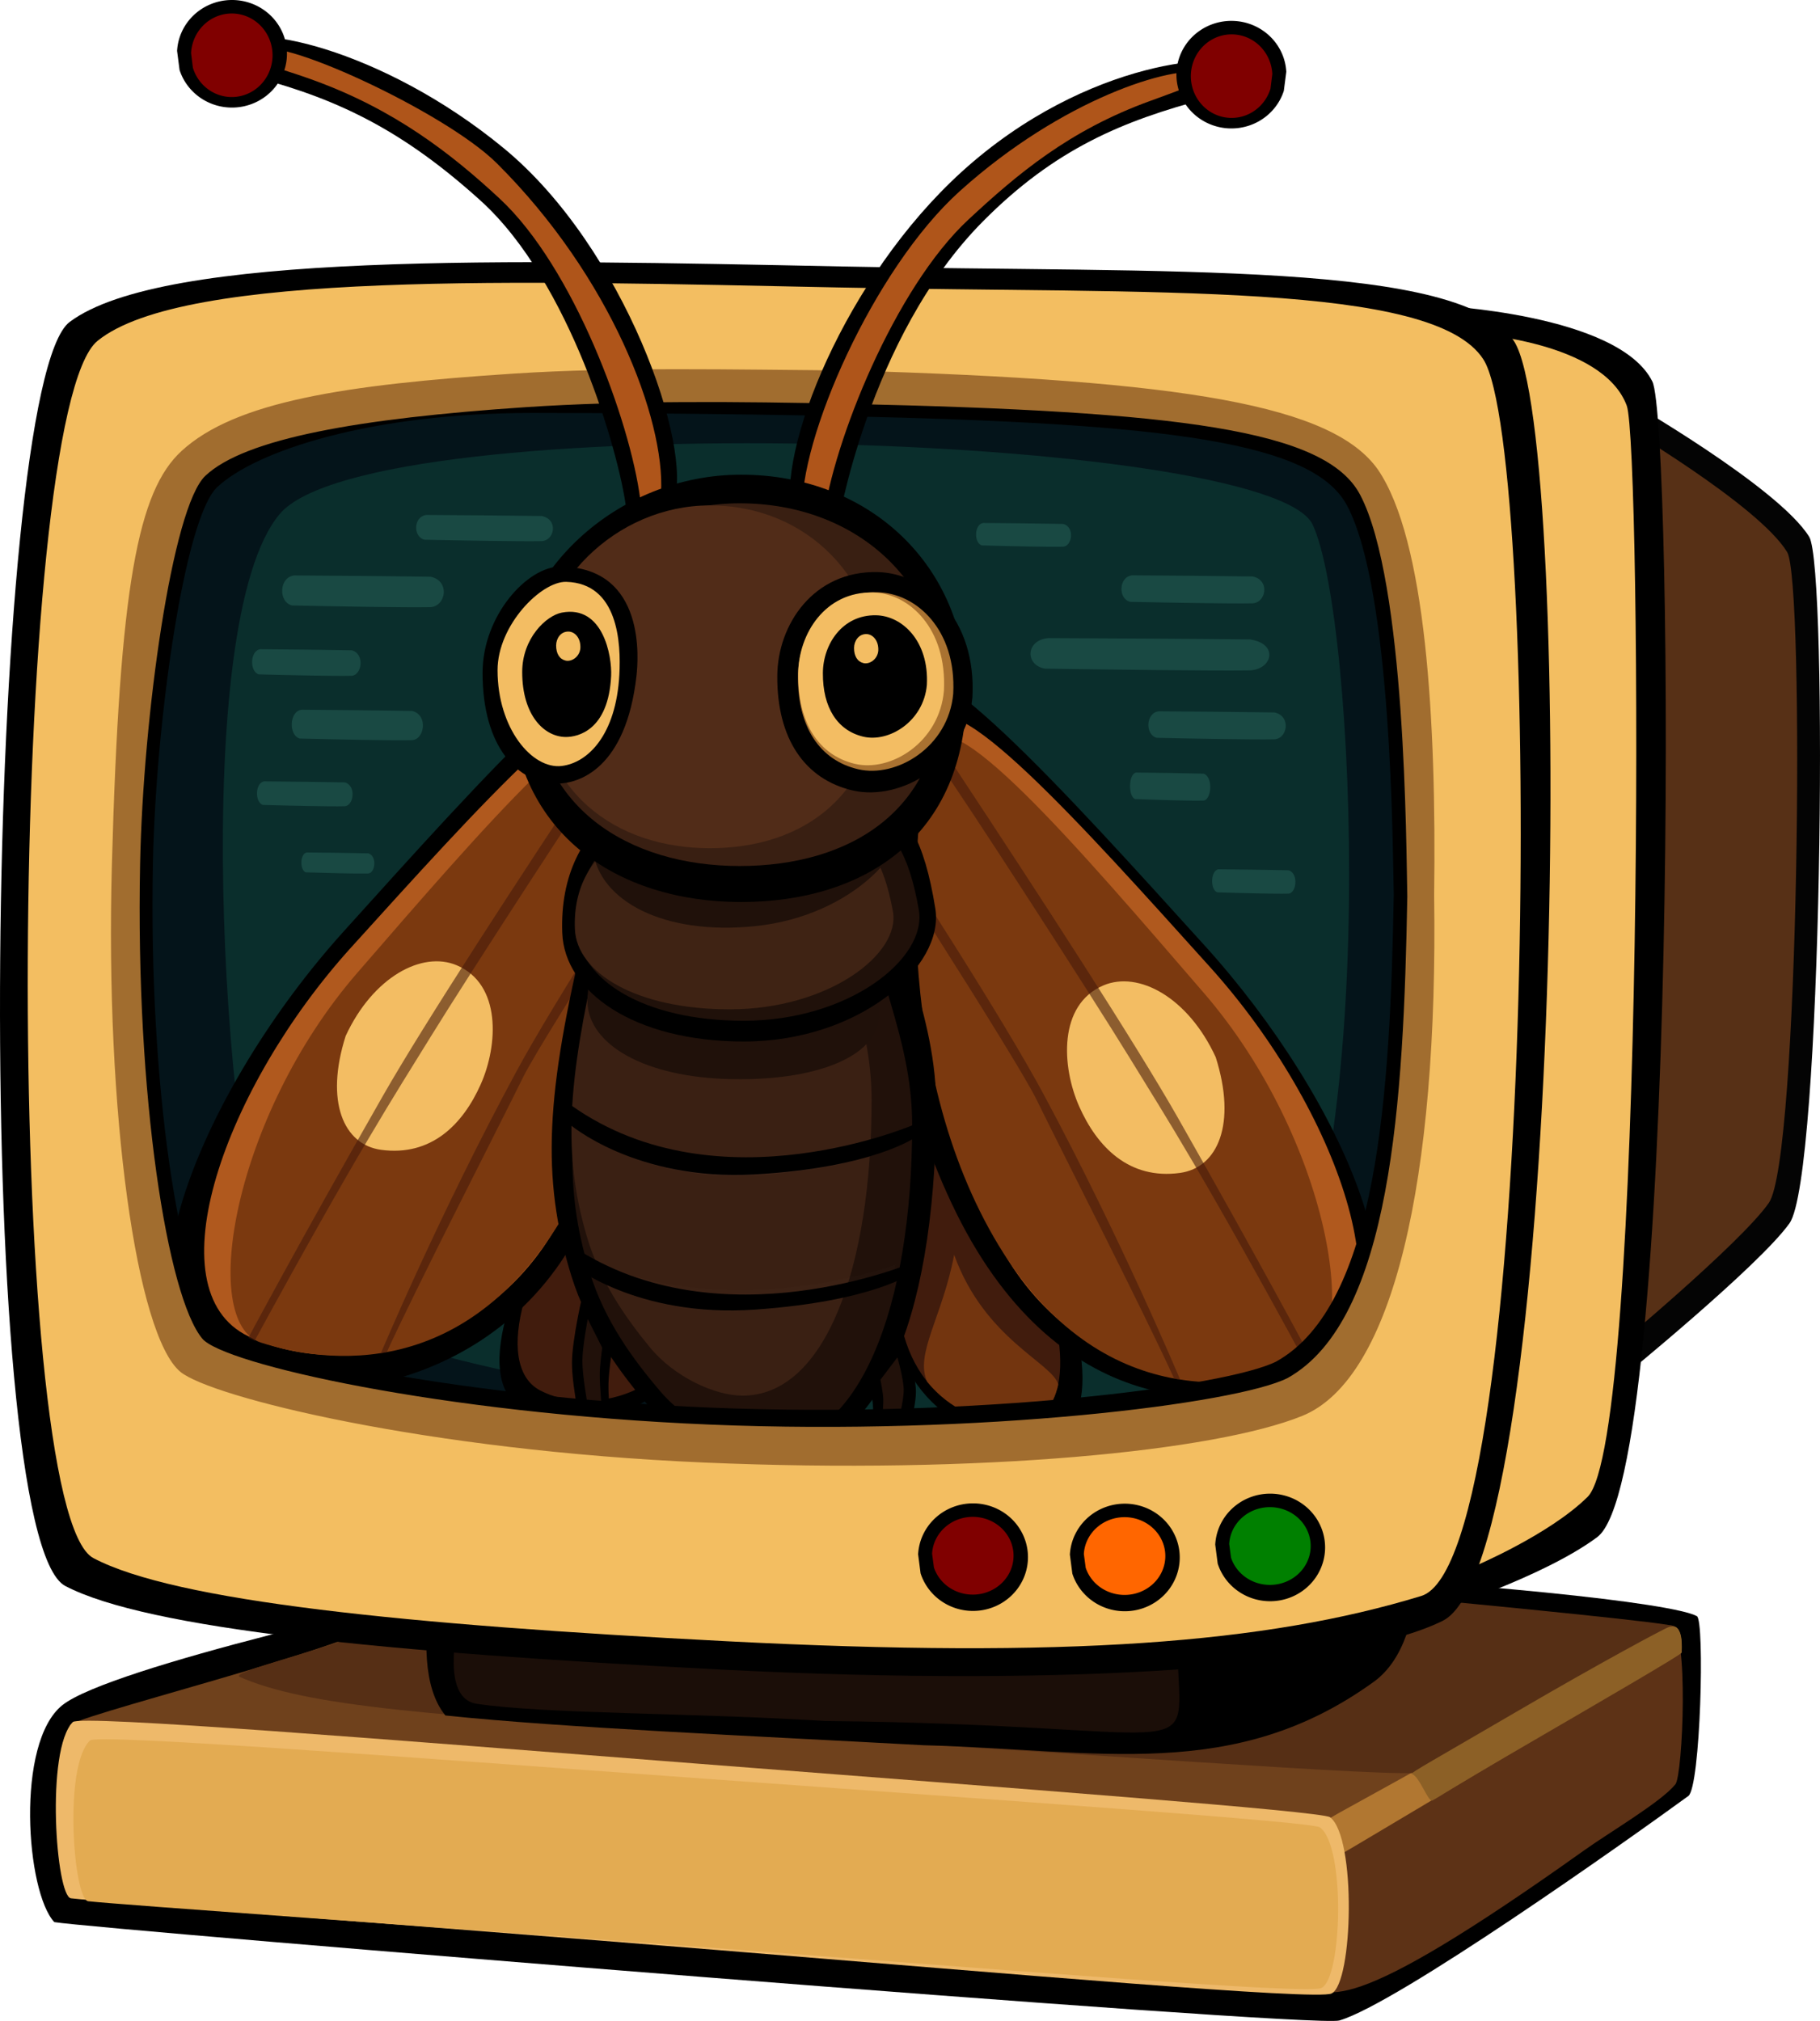<svg xmlns="http://www.w3.org/2000/svg" viewBox="0 0 677.283 752.032" height="752.032" width="677.283" id="svg1" version="1.1">
  <defs id="defs1">
    
    
    
    
    
    
    
    
    
    <filter height="1.552" width="1.112" y="-0.276" x="-0.056" id="filter25" style="color-interpolation-filters:sRGB">
      <feGaussianBlur id="feGaussianBlur25" stdDeviation="3.004"></feGaussianBlur>
    </filter>
    <filter height="1.975" width="1.19" y="-0.487" x="-0.095" id="filter26" style="color-interpolation-filters:sRGB">
      <feGaussianBlur id="feGaussianBlur26" stdDeviation="5.085"></feGaussianBlur>
    </filter>
  </defs>
  
  <g transform="translate(-183.362,-85.778)" style="display:inline" id="layer9">
    <path d="m 206.554,720.314 c 17.683,-14.15 133.811,-40.196 163.859,-46.166 147.089,-18.132 426.132,3.021 444.415,13.031 2.964,1.623 1.361,63.611 -3.18,66.924 -23.1,16.853 -108.472,77.313 -129.86,83.536 -10.233,2.977 -461.027,-33.814 -478.213,-36.602 -10.5,-11.166 -14.535,-66.709 2.978,-80.723 z" style="display:inline;opacity:1;stroke-width:0" id="rect25"></path>
    <path d="m 676.513,779.12 c 0.841,-3.598 -34.46,5.964 64.836,-48.613 47.979,-26.371 60.238,-40.197 63.813,-39.903 6.778,0.558 4.449,55.728 1.668,59.163 -5.3,6.547 -24.377,17.753 -33.629,24.343 -90.068,64.156 -95.899,54.792 -106.768,48.759 -8.326,-4.622 6.957,-30.382 10.08,-43.749 z" style="display:inline;fill:#5d3216;fill-opacity:1;stroke-width:0" id="rect24-0-9"></path>
    <path d="m 327.738,688.086 c 2.747,-2.781 -18.193,-21.106 97.34,-12.12 115.532,8.986 324.412,28.31 327.41,30.575 9.822,7.423 -57.302,53.165 -65.34,56.941 -5.556,2.61 -165.563,-10.71 -278.498,-16.785 -120.011,-6.456 -175.08,-7.874 -199.212,-18.554 -5.125,-2.268 108.096,-29.724 118.3,-40.057 z" style="display:inline;fill:#6f411c;fill-opacity:1;stroke-width:0" id="rect24-5-2"></path>
    <path d="m 677.485,762.953 c -0.791,-0.214 28.378,-15.463 58.569,-33.099 30.191,-17.636 66.358,-38.114 68.165,-38.711 5.921,-1.955 4.762,8.425 4.878,9.351 0.081,0.64 -8.14,5.39 -37.785,22.624 -29.646,17.234 -84.188,49.996 -87.741,51.958 -1.565,0.865 -3.149,-11.327 -6.087,-12.123 z" style="display:inline;fill:#b17731;fill-opacity:1;stroke-width:0" id="rect24-9"></path>
    <path d="m 335.087,685.067 c 2.747,-2.781 28.526,-33.657 144.058,-24.671 115.532,8.986 324.412,28.31 327.41,30.575 9.822,7.423 -85.951,50.462 -93.989,54.238 -5.556,2.61 -136.914,-8.007 -249.849,-14.083 -120.011,-6.456 -166.015,-10.663 -190.147,-21.343 -5.125,-2.268 52.313,-14.384 62.517,-24.716 z" style="display:inline;fill:#562f15;fill-opacity:1;stroke-width:0" id="rect24-5"></path>
    <path d="m 708.685,745.874 c -0.791,-0.214 9.62,-5.954 39.811,-23.59 30.191,-17.636 54.067,-30.446 55.874,-31.043 5.921,-1.955 4.706,8.559 4.822,9.485 0.081,0.64 -28.672,17.367 -58.318,34.601 -29.646,17.234 -30.898,18.476 -34.45,20.439 -1.565,0.865 -4.802,-9.095 -7.739,-9.891 z" style="display:inline;fill:#8c6026;fill-opacity:1;stroke-width:0" id="rect24-9-2"></path>
    <path d="m 210.456,726.591 c 2.747,-2.781 118.217,6.589 233.749,15.575 115.532,8.986 231.128,17.588 234.125,19.853 9.822,7.423 8.576,61.805 0.538,65.582 -5.556,2.61 -116.515,-7.098 -229.243,-16.237 -112.728,-9.139 -227.226,-17.71 -239.859,-19.191 -5.566,-0.653 -9.514,-55.249 0.69,-65.582 z" style="display:inline;opacity:1;fill:#eeb96a;fill-opacity:1;stroke-width:0" id="rect24"></path>
    <path d="m 216.858,733.454 c 2.687,-2.537 115.635,6.009 228.644,14.205 113.009,8.195 226.08,16.04 229.012,18.106 9.608,6.769 8.389,56.367 0.526,59.811 -5.434,2.38 -113.97,-6.473 -224.237,-14.808 -110.267,-8.335 -222.264,-16.152 -234.621,-17.502 -5.445,-0.595 -9.307,-50.388 0.675,-59.811 z" style="display:inline;fill:#e3ab52;fill-opacity:1;stroke-width:0" id="rect24-0"></path>
    <path d="m 351.09,647.493 358.629,-1.976 c 0,0 7.882,49.488 -15.149,66.112 -52.088,37.598 -102.292,25.251 -167.434,23.593 -66.459,-3.635 -133.365,-6.461 -178.022,-11.078 -17.039,-20.677 1.976,-76.65 1.976,-76.65 z" style="display:inline;opacity:1;fill:#000000;stroke-width:0" id="rect23"></path>
    <path d="M 365.682,649.265 628.71,652 c 0,0 10.39,38.163 -7.048,52.354 1.718,38.898 7.924,23.256 -131.192,21.84 -50.319,-3.103 -104.479,-2.607 -129.685,-6.396 -21.885,-3.289 4.897,-70.534 4.897,-70.534 z" style="display:inline;opacity:1;fill:#1b0e08;fill-opacity:1;stroke-width:0" id="rect23-5"></path>
  </g>
  <g transform="translate(-183.362,-85.778)" style="display:inline" id="layer8">
    <path d="m 788.451,234.516 c 0,0 56.686,32.472 68.177,51.028 7.1,11.466 4.869,238.251 -7.324,255.424 -11.281,15.889 -63.129,58.086 -63.129,58.086 z" style="display:inline;opacity:1;fill:#040404;fill-opacity:1;stroke-width:0" id="rect22-0"></path>
    <path d="m 785.114,242.864 c 0,0 52.643,30.782 63.314,48.373 6.594,10.869 4.521,225.853 -6.802,242.132 C 831.15,548.432 783,588.433 783,588.433 Z" style="display:inline;fill:#573016;fill-opacity:1;stroke-width:0" id="rect22-0-5"></path>
    <path d="m 717.631,199.43 c 0,0 68.025,2.904 80.633,28.329 7.79,15.71 10.102,407.211 -20.525,430.016 -20.155,15.007 -60.108,27.602 -60.108,27.602 z" style="display:inline;opacity:1;fill:#000000;fill-opacity:1;stroke-width:0" id="rect22"></path>
    <path d="m 731.562,209.972 c 0,0 48.228,2.742 57.167,26.75 5.523,14.835 7.162,384.524 -14.552,406.058 -14.289,14.171 -42.615,26.065 -42.615,26.065 z" style="display:inline;opacity:1;fill:#f3be61;fill-opacity:1;stroke-width:0" id="rect22-9"></path>
    <path d="m 209.282,205.588 c 34.793,-26.121 164.212,-23.188 287.127,-20.655 122.915,2.534 230.983,-2.272 250.377,27.808 22.808,35.373 18.695,453.864 -26.594,476.202 -34.959,17.243 -137.205,24.839 -268.659,18.107 -124.592,-6.381 -213.318,-15.128 -243.852,-31.082 -35.368,-18.48 -29.825,-446.786 1.601,-470.38 z" style="display:inline;opacity:1;fill:#000000;fill-opacity:1;stroke-width:0" id="rect21"></path>
    <path d="m 219.647,212.632 c 32.065,-26.111 157.561,-22.329 275.497,-19.889 117.937,2.44 221.627,-2.187 240.236,26.777 21.884,34.062 20.555,446.805 -23.126,460.151 -57.7,17.629 -132.216,23.333 -258.346,16.851 -119.546,-6.144 -205.513,-14.884 -235.799,-30.951 -33.869,-17.967 -31.711,-425.865 1.537,-452.939 z" style="display:inline;fill:#f3be61;fill-opacity:1;stroke-width:0" id="rect21-8"></path>
    <g style="display:inline" id="g23">
      <path transform="scale(-1,1)" d="m -525.937,671.237 a 20.456,20.016 0 0 1 -23.887,13.542 20.456,20.016 0 0 1 -15.918,-22.07 20.456,20.016 0 0 1 21.044,-17.485 20.456,20.016 0 0 1 19.677,18.947" id="path17-1-0" style="display:inline;fill:#000000;fill-opacity:1;stroke-width:0"></path>
      <path transform="scale(-1,1)" d="m -530.902,669.045 a 15.17,14.469 0 0 1 -17.715,9.789 15.17,14.469 0 0 1 -11.805,-15.954 15.17,14.469 0 0 1 15.606,-12.639 15.17,14.469 0 0 1 14.593,13.696" id="path17-0-5-7" style="display:inline;fill:#800000;fill-opacity:1;stroke-width:0"></path>
    </g>
    <g transform="translate(56.479,0.115)" style="display:inline" id="g23-8">
      <path transform="scale(-1,1)" d="m -525.937,671.237 a 20.456,20.016 0 0 1 -23.887,13.542 20.456,20.016 0 0 1 -15.918,-22.07 20.456,20.016 0 0 1 21.044,-17.485 20.456,20.016 0 0 1 19.677,18.947" id="path17-1-0-9" style="display:inline;fill:#000000;fill-opacity:1;stroke-width:0"></path>
      <path transform="scale(-1,1)" d="m -530.902,669.045 a 15.17,14.469 0 0 1 -17.715,9.789 15.17,14.469 0 0 1 -11.805,-15.954 15.17,14.469 0 0 1 15.606,-12.639 15.17,14.469 0 0 1 14.593,13.696" id="path17-0-5-7-7" style="display:inline;fill:#ff6600;fill-opacity:1;stroke-width:0"></path>
    </g>
    <g transform="translate(110.57,-3.615)" style="display:inline" id="g23-3">
      <path transform="scale(-1,1)" d="m -525.937,671.237 a 20.456,20.016 0 0 1 -23.887,13.542 20.456,20.016 0 0 1 -15.918,-22.07 20.456,20.016 0 0 1 21.044,-17.485 20.456,20.016 0 0 1 19.677,18.947" id="path17-1-0-95" style="display:inline;fill:#000000;fill-opacity:1;stroke-width:0"></path>
      <path transform="scale(-1,1)" d="m -530.902,669.045 a 15.17,14.469 0 0 1 -17.715,9.789 15.17,14.469 0 0 1 -11.805,-15.954 15.17,14.469 0 0 1 15.606,-12.639 15.17,14.469 0 0 1 14.593,13.696" id="path17-0-5-7-1" style="display:inline;fill:#008000;fill-opacity:1;stroke-width:0"></path>
    </g>
  </g>
  <g transform="translate(-183.362,-85.778)" style="display:inline" id="layer6">
    <path d="m 258.363,256.749 c 40.039,-44.565 418.898,-18.13 433.819,4.146 14.105,21.058 50.391,281.221 -12.656,334.896 -57.855,49.254 -425.55,15.844 -429.537,-8.133 -17.711,-106.528 -17.951,-301.608 8.374,-330.909 z" style="display:inline;opacity:1;fill:#04141a;fill-opacity:1;stroke-width:0" id="rect19"></path>
    <path d="m 287.469,277.027 c 34.087,-40.39 368.111,-30.448 384.364,3.966 16.253,34.414 25.036,243.39 -15.881,303.172 -40.917,59.782 -356.59,16.871 -372.812,-26.053 -16.222,-42.924 -29.758,-240.694 4.329,-281.085 z" style="display:inline;opacity:1;fill:#0a2e2c;fill-opacity:1;stroke-width:0" id="rect17"></path>
    <g style="display:inline" id="g18">
      <path d="m 636.767,409.261 c 6.665,0.053 19.722,0.213 26.127,0.367 3.888,1.183 2.916,8.837 -0.268,8.69 -4.402,0.133 -18.159,-0.226 -26.305,-0.49 -2.652,-0.984 -2.505,-8.099 0.447,-8.568 z" style="fill:#194943;fill-opacity:1;stroke-width:0" id="rect18-8-5-6-9-5"></path>
      <path d="m 549.247,280.387 c 7.6,0.052 22.488,0.208 29.79,0.358 4.433,1.154 3.325,8.615 -0.306,8.472 -5.019,0.13 -20.705,-0.22 -29.994,-0.477 -3.024,-0.959 -2.856,-7.895 0.509,-8.352 z" style="fill:#194943;fill-opacity:1;stroke-width:0" id="rect18-8-5"></path>
      <path d="m 604.682,299.868 c 11.436,0.061 33.84,0.245 44.829,0.423 6.671,1.362 5.004,10.172 -0.46,10.003 -7.553,0.153 -31.158,-0.26 -45.135,-0.563 -4.55,-1.132 -4.298,-9.322 0.766,-9.862 z" style="fill:#194943;fill-opacity:1;stroke-width:0" id="rect18-8-5-6"></path>
      <path d="m 573.541,323.229 c 19.11,0.071 56.545,0.283 74.907,0.487 11.148,1.571 8.361,11.729 -0.768,11.534 -12.621,0.177 -52.063,-0.3 -75.419,-0.65 -7.603,-1.305 -7.181,-10.75 1.281,-11.372 z" style="fill:#194943;fill-opacity:1;stroke-width:0" id="rect18-8-5-6-0"></path>
      <path d="m 614.553,350.475 c 10.994,0.061 32.53,0.245 43.094,0.423 6.413,1.362 4.81,10.172 -0.442,10.003 -7.261,0.153 -29.952,-0.26 -43.388,-0.563 -4.374,-1.132 -4.131,-9.322 0.737,-9.862 z" style="fill:#194943;fill-opacity:1;stroke-width:0" id="rect18-8-5-6-9"></path>
      <path d="m 606.133,373.255 c 6.419,0.061 18.994,0.245 25.163,0.423 3.745,1.362 2.809,10.172 -0.258,10.003 -4.24,0.153 -17.489,-0.26 -25.335,-0.563 -2.554,-1.132 -2.412,-9.322 0.43,-9.862 z" style="fill:#194943;fill-opacity:1;stroke-width:0" id="rect18-8-5-6-9-1"></path>
      <path d="m 342.06,277.404 c 10.945,0.057 32.385,0.229 42.901,0.395 6.385,1.273 4.789,9.505 -0.44,9.347 -7.228,0.143 -29.818,-0.243 -43.194,-0.527 -4.355,-1.058 -4.113,-8.711 0.733,-9.215 z" style="fill:#194943;fill-opacity:1;stroke-width:0" id="rect18-8"></path>
      <path d="m 281.676,376.542 c 7.651,0.054 22.638,0.218 29.989,0.376 4.463,1.21 3.347,9.039 -0.308,8.889 -5.053,0.136 -20.843,-0.231 -30.194,-0.501 -3.044,-1.006 -2.875,-8.284 0.513,-8.764 z" style="fill:#194943;fill-opacity:1;stroke-width:0" id="rect18-0-7"></path>
      <path d="m 297.552,403.004 c 5.839,0.046 17.276,0.184 22.887,0.317 3.406,1.021 2.555,7.626 -0.235,7.499 -3.856,0.115 -15.907,-0.195 -23.043,-0.422 -2.323,-0.849 -2.194,-6.989 0.391,-7.394 z" style="fill:#194943;fill-opacity:1;stroke-width:0" id="rect18-0-7-3"></path>
      <path d="m 292.883,299.911 c 12.935,0.069 38.273,0.278 50.702,0.479 7.546,1.543 5.66,11.522 -0.52,11.331 -8.543,0.174 -35.24,-0.295 -51.049,-0.638 -5.146,-1.282 -4.861,-10.56 0.867,-11.171 z" style="opacity:1;fill:#194943;fill-opacity:1;stroke-width:0" id="rect18"></path>
      <path d="m 295.6,349.882 c 10.499,0.067 31.065,0.267 41.152,0.459 6.124,1.481 4.594,11.056 -0.422,10.873 -6.934,0.167 -28.602,-0.283 -41.434,-0.612 -4.177,-1.231 -3.945,-10.133 0.704,-10.72 z" style="fill:#194943;fill-opacity:1;stroke-width:0" id="rect18-0"></path>
      <path d="m 280.218,327.362 c 8.68,0.058 25.684,0.233 34.024,0.401 5.063,1.294 3.798,9.66 -0.349,9.499 -5.733,0.146 -23.648,-0.247 -34.256,-0.535 -3.453,-1.075 -3.262,-8.853 0.582,-9.366 z" style="fill:#194943;fill-opacity:1;stroke-width:0" id="rect18-2"></path>
    </g>
  </g>
  <g style="display:inline;opacity:1;fill:#ffffff;fill-opacity:1" transform="matrix(1.425,0,0,1.125,-421.039,-120.117)" id="layer4">
    <g transform="matrix(0.453,0.075,-0.051,0.493,306.545,252.571)" style="display:inline;opacity:1;fill:#ffffff;fill-opacity:1" id="g15-8-2-3">
      <path d="m 647.538,568.564 c -28.395,17.427 -83.111,3.777 -100.795,-59.904 -17.684,-63.681 -18.748,-154.698 -14.583,-175.732 4.165,-21.034 44.353,36.252 81.402,88.528 37.049,52.275 62.372,129.681 33.976,147.108 z" style="display:inline;opacity:1;fill:#000000;fill-opacity:1;stroke-width:0" id="path12-9-3-4"></path>
      <path d="m 634.834,558.103 c -24.271,15.116 -67.908,3.753 -83.19,-51.851 -15.282,-55.604 -16.395,-135.004 -12.876,-153.34 3.519,-18.336 38.053,31.758 69.888,77.471 31.835,45.713 50.449,112.603 26.178,127.72 z" style="display:inline;opacity:1;fill:#411c0d;fill-opacity:1;stroke-width:0" id="path12-3-0-9-7-3"></path>
      <path id="path15" d="m 577.194,458.359 c 23.705,53.397 64.133,62.915 68.643,76.69 -1.525,16.867 -6.146,23.322 -23.687,27.839 -17.541,4.517 -36.157,-2.617 -50.694,-18.313 -9.488,-16.973 3.757,-44.49 5.738,-86.216 z" style="display:inline;opacity:0.87;fill:#7b390f;fill-opacity:1;stroke-width:0"></path>
    </g>
    <g id="g15">
      <path d="m 643.124,559.731 c -28.062,17.065 -72.516,16.524 -99.107,-54.813 -26.591,-71.337 -18.529,-151.486 -14.412,-172.082 4.116,-20.597 43.834,35.499 80.448,86.689 36.615,51.19 61.134,123.141 33.072,140.206 z" style="display:inline;opacity:1;fill:#000000;fill-opacity:1;stroke-width:0" id="path12"></path>
      <path d="m 638.62,557.447 c -25.453,15.564 -71.111,4.088 -86.963,-52.786 -15.852,-56.875 -16.806,-138.163 -13.072,-156.948 3.733,-18.785 39.757,32.377 72.967,79.065 33.21,46.688 52.52,115.105 27.068,130.67 z" style="display:inline;opacity:1;fill:#b0591e;fill-opacity:1;stroke-width:0" id="path12-3-0"></path>
      <path d="m 635.332,559.543 c -16.567,6.755 -55.273,14.373 -81.576,-46.321 -26.303,-60.694 -19.095,-139.714 -15.433,-158.967 3.662,-19.253 39,33.183 71.577,81.034 32.577,47.85 42,117.499 25.432,124.254 z" style="display:inline;opacity:1;fill:#7b390f;fill-opacity:1;stroke-width:0" id="path12-3"></path>
      <path d="m 603.571,494.752 c -13.222,2.267 -21.582,-8.536 -26.305,-22.078 -4.574,-13.114 -5.48,-33.585 6.35,-39.959 9.151,-4.931 22.125,3.934 29.33,23.749 5.516,22.021 0.58,36.58 -9.375,38.288 z" style="display:inline;opacity:1;fill:#f3bd63;fill-opacity:1;stroke-width:0" id="path8-1-7"></path>
      <path id="path11-1" d="m 503.671,282.505 c 0,0 77.417,145.01 99.417,194.039 22,49.028 35.554,81.39 35.554,81.39 l -1.67,0.977 c -27.296,-63.656 -36.736,-82.09 -46.509,-102.252 -10.005,-20.643 -43.069,-85.553 -49.794,-97.353 -6.725,-11.8 -36.999,-76.801 -36.999,-76.801 z" style="display:inline;opacity:0.586;fill:#451b0b;fill-opacity:1;stroke-width:0"></path>
      <path id="path11-1-1" d="m 475.398,285.839 c 0,0 72.227,134.877 92.537,182.735 20.311,47.858 35.745,94.617 35.745,94.617 l -1.596,-0.436 c -7.939,-22.088 -28.469,-72.985 -36.006,-92.447 -5.14,-13.272 -46.957,-95.869 -53.681,-107.669 -6.725,-11.8 -36.999,-76.801 -36.999,-76.801 z" style="display:inline;opacity:0.586;fill:#451b0b;fill-opacity:1;stroke-width:0"></path>
    </g>
    <g transform="matrix(-0.504,0,0,0.547,758.402,261.772)" style="display:inline;opacity:1;fill:#ffffff;fill-opacity:1" id="g15-8-2">
      <path d="m 647.538,568.564 c -28.395,17.427 -83.111,3.777 -100.795,-59.904 -17.684,-63.681 -18.748,-154.698 -14.583,-175.732 4.165,-21.034 44.353,36.252 81.402,88.528 37.049,52.275 62.372,129.681 33.976,147.108 z" style="display:inline;opacity:1;fill:#000000;fill-opacity:1;stroke-width:0" id="path12-9-3"></path>
      <path d="m 638.62,557.447 c -25.453,15.564 -71.111,4.088 -86.963,-52.786 -15.852,-56.875 -16.806,-138.163 -13.072,-156.948 3.733,-18.785 39.757,32.377 72.967,79.065 33.21,46.688 52.52,115.105 27.068,130.67 z" style="display:inline;opacity:1;fill:#411c0d;fill-opacity:1;stroke-width:0" id="path12-3-0-9-7"></path>
    </g>
    <g transform="matrix(-0.989,0,0,0.984,991.94,0.271)" style="display:inline;fill:#ffffff;fill-opacity:1" id="g15-8">
      <path d="m 647.538,568.564 c -28.395,17.427 -83.111,3.777 -100.795,-59.904 -17.684,-63.681 -18.748,-154.698 -14.583,-175.732 4.165,-21.034 44.353,36.252 81.402,88.528 37.049,52.275 62.372,129.681 33.976,147.108 z" style="display:inline;opacity:1;fill:#000000;fill-opacity:1;stroke-width:0" id="path12-9"></path>
      <path d="m 638.62,557.447 c -25.453,15.564 -71.111,4.088 -86.963,-52.786 -15.852,-56.875 -16.806,-138.163 -13.072,-156.948 3.733,-18.785 39.757,32.377 72.967,79.065 33.21,46.688 52.52,115.105 27.068,130.67 z" style="display:inline;opacity:1;fill:#b0591e;fill-opacity:1;stroke-width:0" id="path12-3-0-9"></path>
      <path d="m 635.332,559.543 c -16.567,6.755 -55.273,14.373 -81.576,-46.321 -26.303,-60.694 -19.095,-139.714 -15.433,-158.967 3.662,-19.253 39,33.183 71.577,81.034 32.577,47.85 42,117.499 25.432,124.254 z" style="display:inline;opacity:1;fill:#7b390f;fill-opacity:1;stroke-width:0" id="path12-3-9"></path>
      <path d="m 603.571,494.752 c -13.222,2.267 -21.582,-8.536 -26.305,-22.078 -4.574,-13.114 -5.48,-33.585 6.35,-39.959 9.151,-4.931 22.125,3.934 29.33,23.749 5.516,22.021 0.58,36.58 -9.375,38.288 z" style="display:inline;opacity:1;fill:#f3bd63;fill-opacity:1;stroke-width:0" id="path8-1-7-3"></path>
      <path id="path11-1-3" d="m 503.671,282.505 c 0,0 77.417,145.01 99.417,194.039 22,49.028 35.554,81.39 35.554,81.39 l -1.67,0.977 c -27.296,-63.656 -36.736,-82.09 -46.509,-102.252 -10.005,-20.643 -43.069,-85.553 -49.794,-97.353 -6.725,-11.8 -36.999,-76.801 -36.999,-76.801 z" style="display:inline;opacity:0.586;fill:#451b0b;fill-opacity:1;stroke-width:0"></path>
      <path id="path11-1-1-7" d="m 475.398,285.839 c 0,0 72.227,134.877 92.537,182.735 20.311,47.858 35.745,94.617 35.745,94.617 l -1.596,-0.436 c -7.939,-22.088 -28.469,-72.985 -36.006,-92.447 -5.14,-13.272 -46.957,-95.869 -53.681,-107.669 -6.725,-11.8 -36.999,-76.801 -36.999,-76.801 z" style="display:inline;opacity:0.586;fill:#451b0b;fill-opacity:1;stroke-width:0"></path>
    </g>
  </g>
  <g transform="translate(-183.362,-85.778)" style="display:inline;opacity:1" id="layer1">
    <g style="display:inline" id="g11">
      <path style="display:inline;opacity:1;fill:#000000;fill-opacity:1;stroke-width:0" d="m 531.785,499.123 c -0.721,80.154 -22.223,128.847 -61.915,128.847 -13.258,0 -32.271,-4.106 -43.949,-17.593 -11.678,-13.488 -23.786,-29.841 -30.014,-50.056 -11.232,-36.459 -9.357,-67.808 5.314,-128.647 9.917,-41.127 34.367,-68.539 60.883,-68.539 19.846,0 49.559,12.024 50.819,39.83 1.441,31.798 19.2,58.608 18.862,96.158 z" id="path1"></path>
      <path style="display:inline;fill:#21110a;fill-opacity:1;stroke-width:0" d="m 522.805,504.425 c 0,67.051 -19.315,118.894 -54.382,118.894 -11.713,0 -28.83,-7.529 -39.147,-19.571 -10.317,-12.041 -21.014,-26.641 -26.517,-44.689 -9.923,-32.549 -8.266,-60.536 4.694,-114.851 8.762,-36.717 30.363,-61.19 53.789,-61.19 17.534,0 43.784,10.735 44.897,35.559 1.273,28.388 16.664,52.322 16.664,85.847 z" id="path1-5"></path>
      <path style="display:inline;fill:#3a2013;fill-opacity:1;stroke-width:0" d="m 507.713,495.12 c 0,62.039 -17.061,110.009 -48.037,110.009 -10.347,0 -25.466,-6.967 -34.58,-18.108 -9.113,-11.141 -18.563,-24.65 -23.423,-41.349 -8.766,-30.117 -7.302,-56.012 4.147,-106.268 7.739,-33.973 26.82,-56.617 47.514,-56.617 15.488,0 38.676,9.933 39.659,32.901 1.124,26.267 14.72,48.411 14.72,79.431 z" id="path1-5-8"></path>
      <path transform="matrix(0.951,0,0,0.963,23.343,19.814)" id="path11-13" d="m 522.958,509.053 c 0,0 -15.597,11.183 -59.895,13.598 -44.298,2.415 -68.624,-18.216 -68.624,-18.216 0,0 -1.06,-7.912 1.065,-6.453 54.591,37.497 127.454,6.414 127.454,6.414" style="display:inline;opacity:0.154;fill:#f0f0f0;fill-opacity:1;stroke-width:0;filter:url(#filter26)"></path>
      <path id="path11" d="m 524.478,508.713 c 0,0 -15.707,11.588 -60.316,14.09 -44.61,2.502 -69.107,-18.876 -69.107,-18.876 0,0 -1.068,-8.199 1.072,-6.686 54.975,38.855 128.351,6.646 128.351,6.646" style="display:inline;opacity:1;fill:#000000;fill-opacity:1;stroke-width:0"></path>
      <path transform="matrix(0.901,0,0,0.768,44.972,132.172)" id="path25" d="m 522.946,559.53 c 0,0 -15.488,11.15 -59.741,15.166 -44.253,4.016 -67.752,-21.608 -67.752,-21.608 0,0 -2.085,-5.255 0.383,-3.884 59.037,32.805 127.48,3.235 127.48,3.235" style="display:inline;opacity:0.083;mix-blend-mode:normal;fill:#ffffff;fill-opacity:1;stroke-width:0;filter:url(#filter25)"></path>
      <path id="path11-7" d="m 522.753,559.515 c 0,0 -14.139,10.474 -58.393,13.6 -44.253,3.125 -68.907,-17.113 -68.907,-17.113 0,0 -1.187,-7.894 0.961,-6.469 55.185,36.617 126.902,5.964 126.902,5.964" style="display:inline;fill:#000000;fill-opacity:1;stroke-width:0"></path>
      <path d="m 510.359,461.499 c 1.968,17.369 -23.94,27.085 -57.521,25.76 -31.973,-1.262 -51.697,-14.123 -50.856,-30.103 1.824,-34.631 28.065,-48.316 53.812,-44.269 34.531,5.427 49.865,7.136 54.564,48.612 z" style="display:inline;fill:#20110a;fill-opacity:1;stroke-width:0" id="path2-3-6-8"></path>
      <path d="m 400.395,566.513 11.295,18.111 c 0,0 -1.777,10.594 -1.892,15.946 -0.181,8.401 1.892,25.137 1.892,25.137 l -11.295,-4.595 c 0,0 -4.239,-18.727 -4.19,-28.245 0.046,-8.895 4.19,-26.353 4.19,-26.353 z" style="opacity:1;stroke-width:0" id="rect26"></path>
      <path d="m 402.077,576.62 5.38,10.668 c 0,0 -0.846,6.247 -0.901,9.392 -0.086,4.944 0.901,14.805 0.901,14.805 l -5.38,-2.707 c 0,0 -2.019,-11.051 -1.996,-16.636 0.022,-5.217 1.996,-15.522 1.996,-15.522 z" style="display:inline;fill:#21110a;fill-opacity:1;stroke-width:0" id="rect26-0"></path>
      <path d="m 519.293,583.021 -13.253,14.099 c 0,0 2.085,8.247 2.22,12.413 0.212,6.54 -2.22,19.568 -2.22,19.568 l 13.253,-3.577 c 0,0 4.975,-14.578 4.916,-21.988 -0.054,-6.924 -4.916,-20.515 -4.916,-20.515 z" style="display:inline;stroke-width:0" id="rect26-5"></path>
      <path d="m 517.319,590.889 -6.312,8.304 c 0,0 0.993,4.863 1.058,7.311 0.101,3.848 -1.058,11.525 -1.058,11.525 l 6.312,-2.107 c 0,0 2.369,-8.603 2.342,-12.951 -0.026,-4.061 -2.342,-12.083 -2.342,-12.083 z" style="display:inline;fill:#21110a;fill-opacity:1;stroke-width:0" id="rect26-0-3"></path>
    </g>
    <g style="display:inline" id="g10">
      <path d="m 531.432,423.91 c 3.45,21.568 -28.232,49.436 -71.27,49.436 -40.978,0 -66.731,-18.546 -67.562,-40.372 -1.648,-43.264 33.989,-61.043 67.15,-57.263 44.474,5.069 63.442,-3.304 71.682,48.2 z" style="display:inline;opacity:1;fill:#000000;fill-opacity:1;stroke-width:0" id="path2"></path>
      <path d="m 525.287,424.349 c 3.156,18.007 -25.825,41.273 -65.194,41.273 -37.485,0 -61.042,-15.484 -61.802,-33.707 -1.507,-36.121 31.092,-50.964 61.425,-47.808 40.682,4.232 58.034,-2.758 65.571,40.242 z" style="display:inline;fill:#20110a;fill-opacity:1;stroke-width:0" id="path2-3"></path>
      <path d="m 515.641,424.909 c 2.941,15.908 -24.064,36.464 -60.748,36.464 -34.928,0 -56.879,-13.68 -57.588,-29.779 -1.405,-31.912 28.971,-45.025 57.237,-42.237 37.908,3.739 54.076,-2.437 61.099,35.552 z" style="display:inline;opacity:1;fill:#3f2314;fill-opacity:1;stroke-width:0" id="path2-4"></path>
      <path d="m 520.186,383.189 c 4.745,17.614 -19.548,43.499 -55.777,47.221 -34.495,3.544 -57.757,-9.632 -60.319,-27.687 -5.079,-35.789 23.404,-53.637 51.641,-53.365 37.871,0.364 53.124,-8.23 64.454,33.832 z" style="display:inline;opacity:1;fill:#20110a;fill-opacity:1;stroke-width:0" id="path2-3-6"></path>
    </g>
  </g>
  <g transform="translate(-183.362,-85.778)" style="display:inline" id="layer7">
    <path d="m 377.755,227.295 c -62.408,-0.039 -100.895,15.221 -122.21,30.766 -13.868,16.405 -22.79,48.184 -25.562,149.352 -2.456,89.598 9.282,169.84 25.215,182.942 11.08,9.111 89.083,28.636 190.643,32.959 101.56,4.322 186.227,-4.465 217.768,-17.186 33.341,-13.448 49.711,-85.547 48.195,-187.83 0.86,-63.051 -3.187,-128.292 -20.731,-153.574 -16.36,-22.84 -68.752,-32.632 -193.755,-36.12 -40.576,-0.303 -82.117,-1.286 -119.562,-1.309 z m 4.122,12.148 c 36.353,0.022 76.692,0.356 116.076,1.224 121.372,2.675 174.205,9.767 186.689,33.232 16.787,31.552 16.962,127.806 17.382,144.798 -1.314,73.814 -5.9,152.69 -43.739,173.738 -18.49,9.322 -111.71,21.2 -210.308,17.16 -98.599,-4.04 -177.125,-22.127 -184.774,-31.217 -12.725,-15.122 -24.615,-87.609 -22.937,-171.37 1.066,-53.204 11.808,-128.568 23.89,-139.919 14.439,-13.564 57.133,-27.683 117.721,-27.647 z" style="display:inline;fill:#000000;fill-opacity:1;stroke-width:0" id="rect20-7"></path>
    <path transform="matrix(1,0.023,-0.023,1,0,0)" d="m 379.664,216.06 c -63.472,5.597 -103.5,12.904 -123.002,31.596 -15.911,15.249 -21.953,50.499 -22.413,154.671 -0.408,92.258 13.233,174.745 29.803,187.855 11.523,9.117 91.819,27.194 195.584,29.265 103.765,2.071 190.185,-8.644 222.081,-22.473 33.716,-14.619 48.532,-89.503 44.589,-194.722 -0.6,-64.902 -6.121,-132.358 -24.622,-157.963 -17.234,-23.121 -71.078,-31.557 -198.751,-32.22 -41.424,0.638 -85.105,0.627 -123.269,3.992 z m 4.492,12.404 c 37.05,-3.341 79.488,-3.97 119.709,-3.999 123.949,-0.087 178.179,5.56 191.471,29.415 17.873,32.075 20.17,131.536 20.997,149.011 0.388,75.989 -2.241,157.571 -40.371,180.117 -18.655,10.026 -113.732,24.122 -214.468,22.272 -100.736,-1.85 -181.532,-18.435 -189.553,-27.61 -13.343,-15.263 -26.957,-89.766 -27.207,-176 -0.159,-54.775 8.861,-132.962 20.928,-144.925 14.42,-14.296 56.882,-22.725 118.493,-28.281 z" style="display:inline;opacity:1;fill:#a16d2f;fill-opacity:1;stroke-width:0" id="rect20"></path>
  </g>
  <g transform="translate(-183.362,-85.778)" style="display:inline" id="layer5">
    <g style="display:inline" id="g17">
      <path id="path16" d="m 478.118,278.865 c -6.247,-25.174 19.938,-89.898 63.087,-129.12 47.028,-42.748 100.332,-44.941 102.753,-38.714 1.91,4.912 6.698,6.566 -11.755,11.476 -30.827,8.202 -56.144,18.509 -83.083,45.678 -42.882,43.247 -54.112,113.868 -54.112,113.868 0,0 -10.643,21.986 -16.89,-3.188 z" style="opacity:1;fill:#000000;fill-opacity:1;stroke-width:0"></path>
      <path id="path16-9" d="m 481.94,276.942 c -1.527,-27.376 26.543,-91.154 58.54,-119.988 38.484,-34.681 79.53,-46.981 90.622,-44.07 5.097,1.338 -2.113,4.048 -19.937,10.532 -29.978,10.904 -49.233,27.153 -67.452,44.104 -27.46,25.55 -50.261,82.727 -54.009,111.666 -0.346,2.672 -6.237,25.133 -7.764,-2.244 z" style="fill:#af551a;fill-opacity:1;stroke-width:0"></path>
      <path d="M 661.119,119.572 A 20.456,20.016 0 0 1 637.232,133.114 20.456,20.016 0 0 1 621.314,111.044 20.456,20.016 0 0 1 642.358,93.559 20.456,20.016 0 0 1 662.035,112.506" id="path17" style="opacity:1;fill:#000000;fill-opacity:1;stroke-width:0"></path>
      <path d="m 656.154,118.781 a 15.17,15.547 0 0 1 -17.715,10.518 15.17,15.547 0 0 1 -11.805,-17.142 15.17,15.547 0 0 1 15.606,-13.581 15.17,15.547 0 0 1 14.593,14.716" id="path17-0" style="fill:#800000;fill-opacity:1;stroke-width:0"></path>
    </g>
    <g style="display:inline" transform="matrix(-1,0,0,1,911.299,-7.768)" id="g17-0">
      <path id="path16-3" d="m 477.284,280.534 c -7.499,-20.167 18.155,-94.727 63.157,-131.809 45.225,-37.267 96.992,-48.34 103.518,-37.694 2.754,4.493 6.698,6.566 -11.755,11.476 -30.827,8.202 -54.703,20.017 -83.083,45.678 -33.445,30.241 -51.455,93.791 -54.112,113.868 -0.778,5.879 -10.225,18.648 -17.724,-1.519 z" style="opacity:1;fill:#000000;fill-opacity:1;stroke-width:0"></path>
      <path id="path16-9-1" d="m 481.94,276.942 c -1.527,-27.376 18.74,-80.47 61.066,-122.591 19.689,-19.594 84.4,-48.969 88.097,-41.467 2.329,4.727 -2.113,4.048 -19.937,10.532 -29.978,10.904 -51.019,27.153 -69.237,44.104 -27.46,25.55 -48.476,82.727 -52.224,111.666 -0.346,2.672 -6.237,25.133 -7.764,-2.244 z" style="fill:#af551a;fill-opacity:1;stroke-width:0"></path>
      <path d="M 661.119,119.572 A 20.456,20.016 0 0 1 637.232,133.114 20.456,20.016 0 0 1 621.314,111.044 20.456,20.016 0 0 1 642.358,93.559 20.456,20.016 0 0 1 662.035,112.506" id="path17-1" style="opacity:1;fill:#000000;fill-opacity:1;stroke-width:0"></path>
      <path d="m 656.154,118.781 a 15.17,15.547 0 0 1 -17.715,10.518 15.17,15.547 0 0 1 -11.805,-17.142 15.17,15.547 0 0 1 15.606,-13.581 15.17,15.547 0 0 1 14.593,14.716" id="path17-0-5" style="fill:#800000;fill-opacity:1;stroke-width:0"></path>
    </g>
  </g>
  <g transform="translate(-183.362,-85.778)" style="display:inline" id="layer2">
    <path d="m 542.967,343.165 c 0,53.528 -37.534,78.273 -83.835,78.273 -46.301,0 -85.894,-25.981 -85.894,-79.097 1e-5,-43.229 39.594,-79.921 85.894,-79.921 48.36,0 83.835,34.632 83.835,80.745 z" style="display:inline;opacity:1;fill:#000000;fill-opacity:1;stroke-width:0" id="path3"></path>
    <path d="m 533.705,341.601 c 0,45.433 -33.616,66.436 -75.083,66.436 -41.467,0 -76.927,-22.052 -76.927,-67.136 1e-5,-36.692 35.46,-67.835 76.927,-67.835 43.312,0 75.083,29.395 75.083,68.534 z" style="display:inline;fill:#391f12;fill-opacity:1;stroke-width:0" id="path3-4"></path>
    <path d="m 510.739,338.625 c 0,42.941 -28.308,62.791 -63.227,62.791 -34.92,0 -64.781,-20.842 -64.781,-63.452 10e-6,-34.679 29.861,-64.113 64.781,-64.113 36.473,0 63.227,27.782 63.227,64.774 z" style="display:inline;fill:#512c18;fill-opacity:1;stroke-width:0" id="path3-4-0"></path>
  </g>
  <g transform="translate(-183.362,-85.778)" style="display:inline" id="layer3">
    <g style="display:inline;opacity:1" id="g8">
      <path d="m 420.202,337.398 c -3.914,34.312 -21.311,39.96 -29.455,39.96 -14.736,0 -27.808,-13.63 -27.808,-41.196 0,-21.387 16.78,-39.669 29.043,-39.548 32.039,0.315 28.873,35.051 28.219,40.784 z" style="opacity:1;fill:#000000;fill-opacity:1;stroke-width:0" id="path4"></path>
      <path d="m 413.842,336.875 c -1.235,22.525 -11.769,32.761 -21.426,33.932 -11.038,1.338 -23.897,-13.983 -23.897,-35.631 0,-16.795 16.308,-33.138 25.558,-32.88 19.356,0.54 20.414,22.734 19.765,34.579 z" style="display:inline;fill:#f3bd63;fill-opacity:1;stroke-width:0" id="path4-6"></path>
      <path d="m 410.782,337.308 c -0.98,20.224 -12.366,22.72 -16.813,22.72 -8.047,0 -16.278,-7.998 -16.278,-24.174 0,-12.55 8.911,-21.004 14.767,-22.114 15.345,-2.909 18.681,16.196 18.324,23.568 z" style="display:inline;fill:#000000;fill-opacity:1;stroke-width:0" id="path4-6-2"></path>
      <path d="m 393.812,331.592 c -2.229,-0.55 -3.509,-2.572 -3.492,-5.657 0.015,-2.57 1.694,-5.199 4.617,-5.139 2.261,0.046 4.596,2.29 4.4,6.191 -0.276,3.253 -3.297,5.155 -5.525,4.605 z" style="display:inline;fill:#f3bd63;fill-opacity:1;stroke-width:0" id="path8-1-5-0"></path>
    </g>
    <g style="display:inline" id="g9">
      <path d="m 500.733,379.939 c -17.948,-4.143 -28.259,-19.367 -28.119,-42.589 0.117,-19.352 13.643,-39.143 37.18,-38.694 18.208,0.347 37.013,17.243 35.434,46.611 -2.22,24.493 -26.547,38.814 -44.494,34.671 z" style="opacity:1;fill:#000000;fill-opacity:1;stroke-width:0" id="path8"></path>
      <path d="m 502.685,372.024 c -14.28,-3.356 -22.484,-15.69 -22.373,-34.504 0.093,-15.678 10.855,-31.712 29.582,-31.349 14.487,0.281 29.449,13.97 28.193,37.763 -1.766,19.843 -21.122,31.446 -35.402,28.09 z" style="display:inline;fill:#a97231;fill-opacity:1;stroke-width:0" id="path8-1-8"></path>
      <path d="m 501.393,369.995 c -13.407,-3.249 -21.109,-15.189 -21.005,-33.402 0.087,-15.177 10.191,-30.699 27.773,-30.347 13.601,0.272 27.648,13.524 26.469,36.557 -1.658,19.209 -19.83,30.441 -33.237,27.192 z" style="display:inline;fill:#f3bd63;fill-opacity:1;stroke-width:0" id="path8-1"></path>
      <path d="m 504.57,359.898 c -9.564,-2.302 -15.059,-10.761 -14.985,-23.663 0.062,-10.752 7.27,-21.748 19.813,-21.499 9.703,0.193 19.724,9.581 18.883,25.898 -1.183,13.609 -14.147,21.566 -23.711,19.264 z" style="display:inline;fill:#000000;fill-opacity:1;stroke-width:0" id="path8-8"></path>
      <path d="m 504.676,332.528 c -2.229,-0.55 -3.509,-2.572 -3.492,-5.657 0.015,-2.57 1.694,-5.199 4.617,-5.139 2.261,0.046 4.596,2.29 4.4,6.191 -0.276,3.253 -3.297,5.155 -5.525,4.605 z" style="display:inline;fill:#f3bd63;fill-opacity:1;stroke-width:0" id="path8-1-5"></path>
    </g>
  </g>
</svg>
